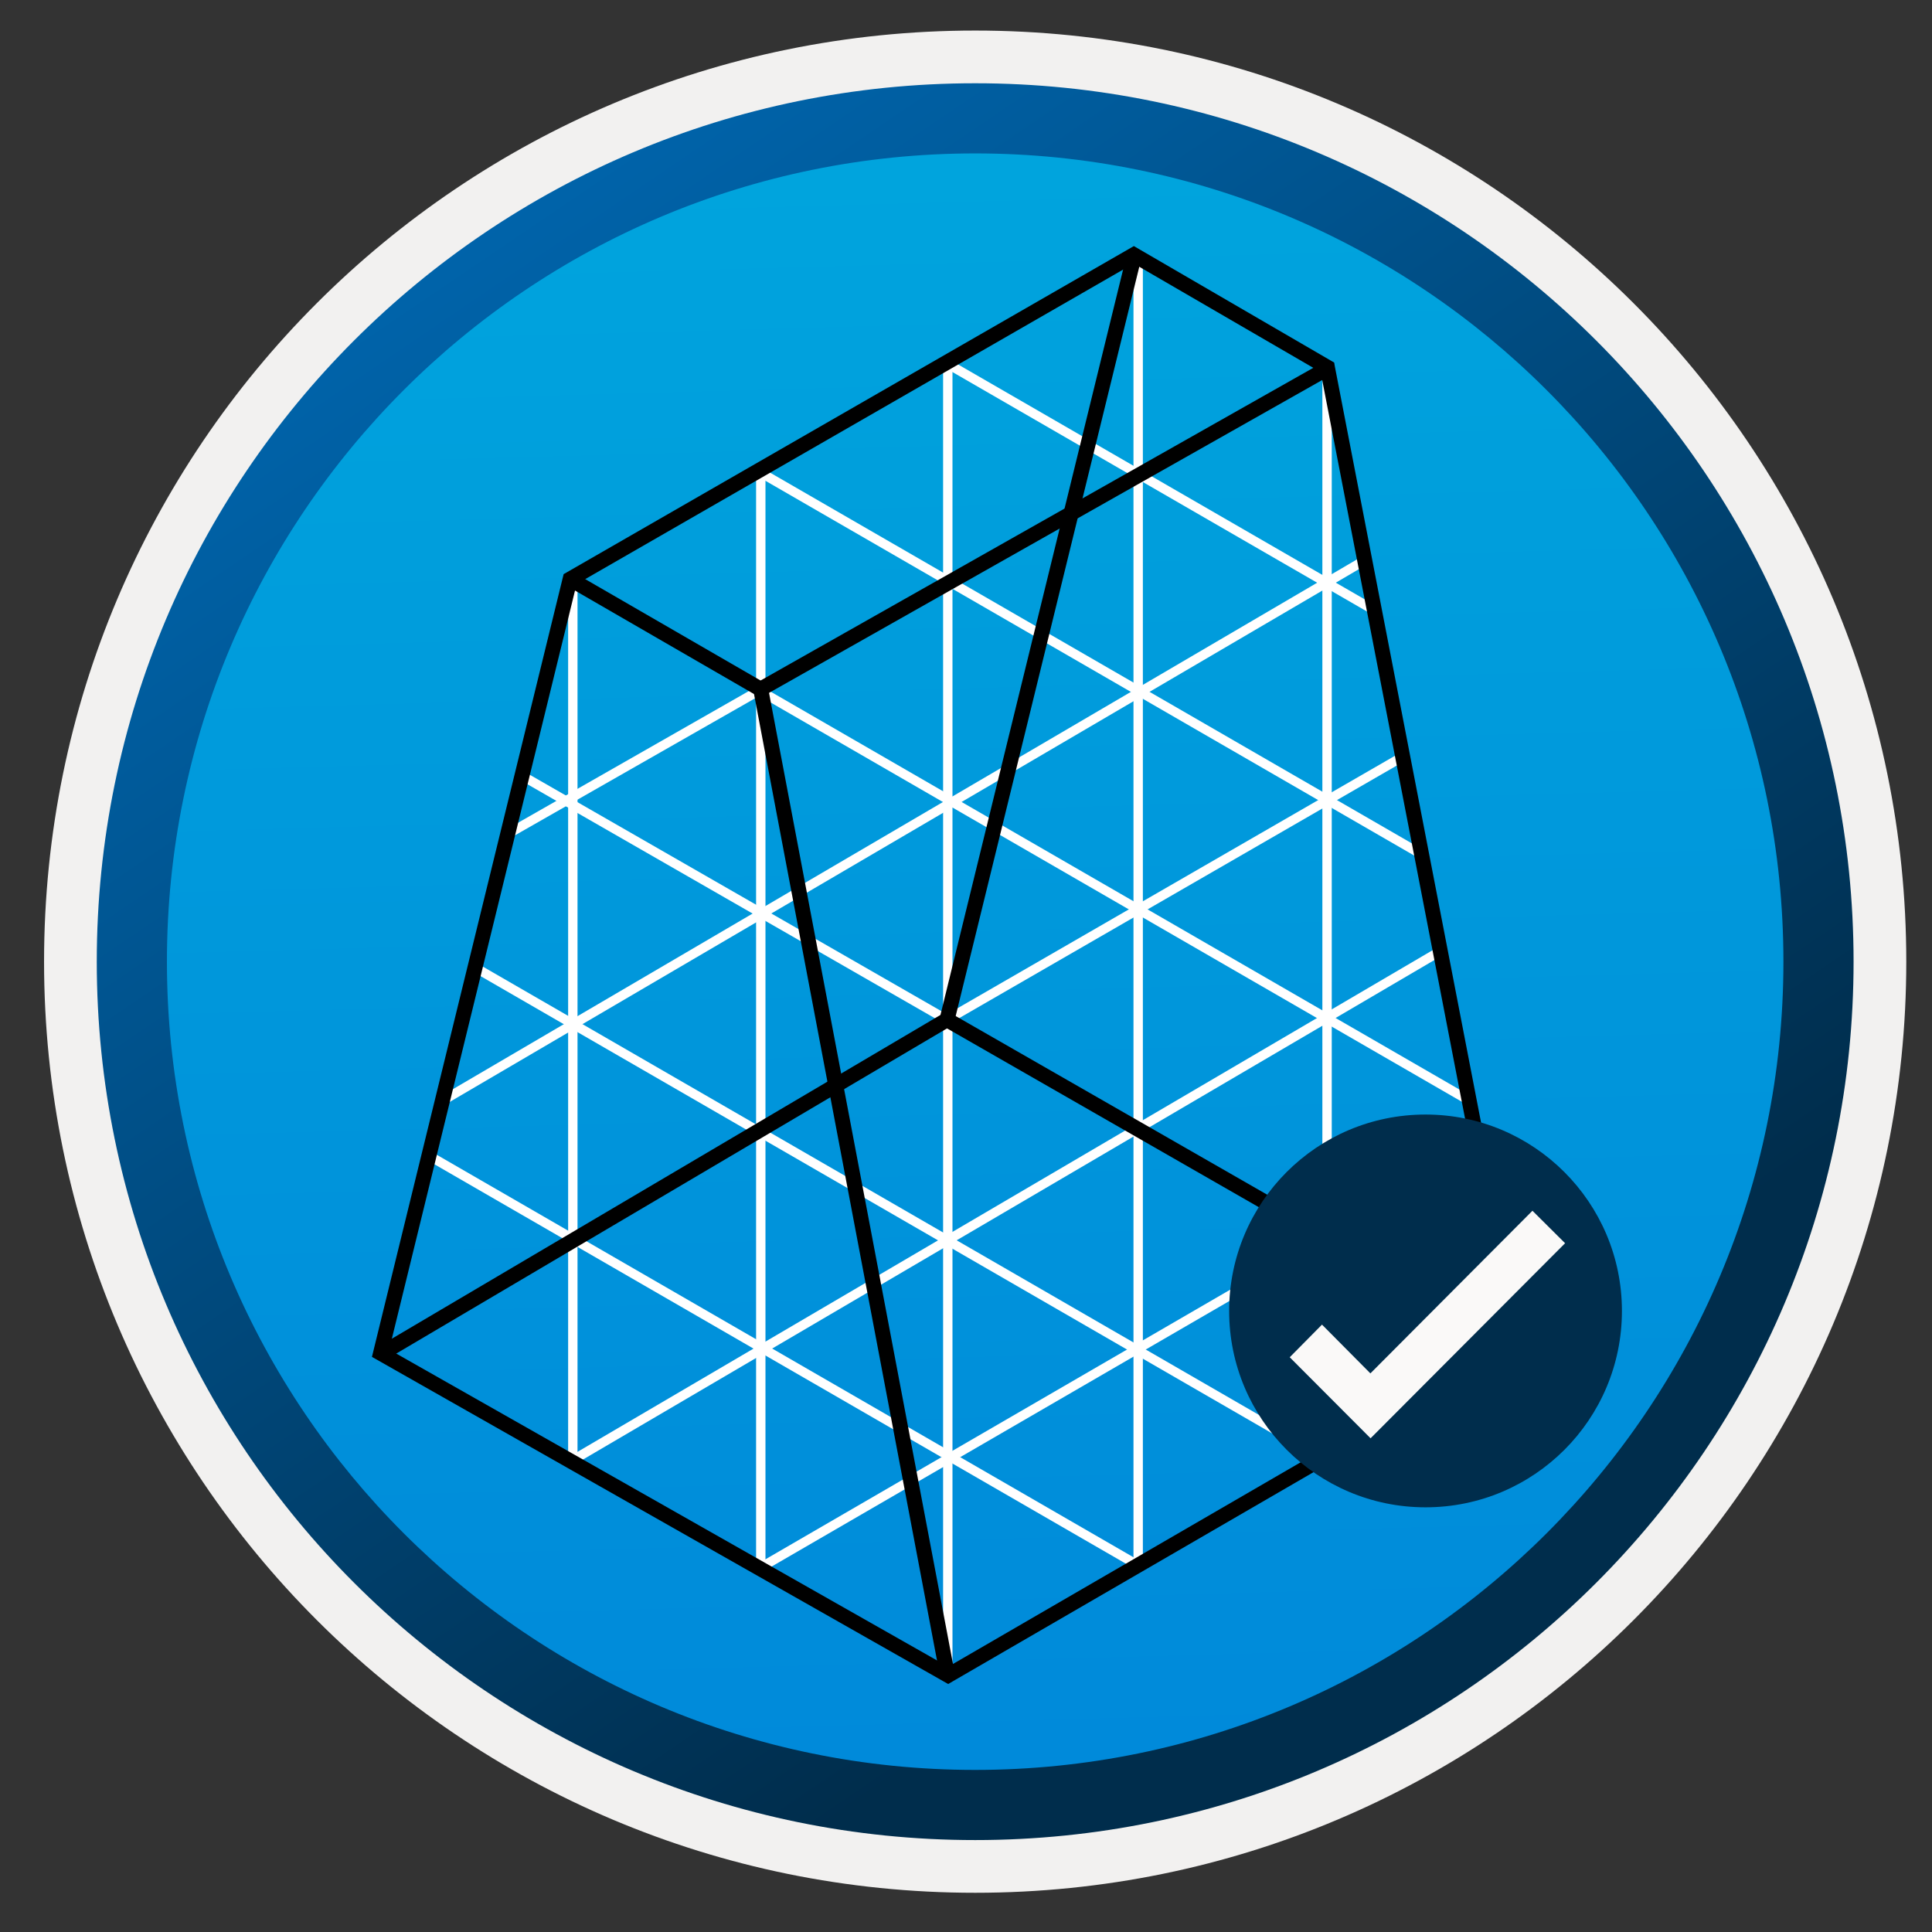 <svg width="103" height="103" viewBox="0 0 103 103" fill="none" xmlns="http://www.w3.org/2000/svg">
<rect x="0" y="0" width="103" height="103" fill="#333333" stroke="none"/>
<path d="M51.989 98.079C26.139 98.079 5.179 77.129 5.179 51.269C5.179 25.409 26.139 4.459 51.989 4.459C77.839 4.459 98.799 25.419 98.799 51.269C98.799 77.119 77.839 98.079 51.989 98.079Z" fill="url(#paint0_linear)"/>
<path fill-rule="evenodd" clip-rule="evenodd" d="M97.889 51.269C97.889 76.619 77.339 97.169 51.989 97.169C26.639 97.169 6.089 76.619 6.089 51.269C6.089 25.919 26.639 5.369 51.989 5.369C77.339 5.369 97.889 25.919 97.889 51.269ZM51.989 1.629C79.409 1.629 101.629 23.849 101.629 51.269C101.629 78.689 79.399 100.909 51.989 100.909C24.569 100.909 2.349 78.679 2.349 51.269C2.349 23.849 24.569 1.629 51.989 1.629Z" fill="#F2F1F0"/>
<path fill-rule="evenodd" clip-rule="evenodd" d="M95.079 51.269C95.079 75.069 75.789 94.359 51.989 94.359C28.189 94.359 8.899 75.069 8.899 51.269C8.899 27.469 28.189 8.179 51.989 8.179C75.789 8.179 95.079 27.469 95.079 51.269ZM51.989 4.439C77.849 4.439 98.819 25.409 98.819 51.269C98.819 77.129 77.849 98.099 51.989 98.099C26.129 98.099 5.159 77.129 5.159 51.269C5.159 25.409 26.119 4.439 51.989 4.439Z" fill="url(#paint1_linear)"/>
<path d="M30.789 30.989H30.289V77.929H30.789V30.989Z" fill="white"/>
<path d="M40.809 24.969H40.309V83.649H40.809V24.969Z" fill="white"/>
<path d="M50.779 19.349H50.279V89.269H50.779V19.349Z" fill="white"/>
<path d="M60.929 13.679H60.429V83.439H60.929V13.679Z" fill="white"/>
<path d="M70.999 19.539H70.499V77.559H70.999V19.539Z" fill="white"/>
<path d="M78.742 61.124L40.509 83.304L40.76 83.736L78.993 61.557L78.742 61.124Z" fill="white"/>
<path d="M76.55 50.556L30.346 77.662L30.599 78.094L76.803 50.987L76.55 50.556Z" fill="white"/>
<path d="M72.533 29.712L23.586 58.395L23.839 58.827L72.786 30.144L72.533 29.712Z" fill="white"/>
<path d="M74.668 40.12L50.365 54.147L50.615 54.58L74.918 40.553L74.668 40.12Z" fill="white"/>
<path d="M40.549 36.484L26.991 44.222L27.239 44.657L40.797 36.919L40.549 36.484Z" fill="white"/>
<path d="M23.156 61.49L22.905 61.923L60.486 83.632L60.736 83.199L23.156 61.49Z" fill="white"/>
<path d="M25.563 51.429L25.313 51.862L70.504 77.967L70.754 77.534L25.563 51.429Z" fill="white"/>
<path d="M40.65 36.623L40.4 37.056L78.248 58.919L78.499 58.486L40.65 36.623Z" fill="white"/>
<path d="M40.556 24.91L40.306 25.342L75.609 45.736L75.859 45.303L40.556 24.91Z" fill="white"/>
<path d="M50.661 19.19L50.411 19.623L73.192 32.783L73.442 32.35L50.661 19.19Z" fill="white"/>
<path d="M28.04 41.188L27.791 41.622L50.364 54.585L50.613 54.151L28.04 41.188Z" fill="white"/>
<path d="M50.549 89.779L19.829 72.339L30.049 30.609L60.449 13.119L71.129 19.329L71.159 19.509L81.299 71.949L50.549 89.779ZM20.749 71.949L50.549 88.859L80.409 71.539L70.409 19.839L60.439 14.049L30.739 31.139L20.749 71.949Z" fill="black"/>
<path d="M30.597 30.526L30.197 31.219L40.334 37.08L40.734 36.387L30.597 30.526Z" fill="black"/>
<path d="M50.109 89.339L40.109 36.529L70.599 19.279L70.989 19.979L40.999 36.939L50.899 89.199L50.109 89.339Z" fill="black"/>
<path d="M20.539 72.509L20.129 71.819L50.139 54.109L60.079 13.539L60.859 13.729L50.839 54.619L20.539 72.509Z" fill="black"/>
<path d="M50.693 54.021L50.294 54.715L80.64 72.117L81.038 71.423L50.693 54.021Z" fill="black"/>
<path d="M75.999 80.359C81.789 80.359 86.469 75.669 86.469 69.889C86.469 64.109 81.779 59.419 75.999 59.419C70.209 59.419 65.529 64.109 65.529 69.889C65.529 75.669 70.219 80.359 75.999 80.359Z" fill="#002D4C"/>
<path d="M81.699 64.549L73.059 73.219L70.479 70.619L68.759 72.359L73.069 76.679L83.439 66.279L81.699 64.549Z" fill="#FAF9F8"/>
<defs>
<linearGradient id="paint0_linear" x1="50.219" y1="-13.521" x2="54.201" y2="132.25" gradientUnits="userSpaceOnUse">
<stop stop-color="#00ABDE"/>
<stop offset="1" stop-color="#007ED8"/>
</linearGradient>
<linearGradient id="paint1_linear" x1="3.422" y1="-20.356" x2="98.95" y2="120.526" gradientUnits="userSpaceOnUse">
<stop stop-color="#007ED8"/>
<stop offset="0.707" stop-color="#002D4C"/>
</linearGradient>
</defs>
</svg>
